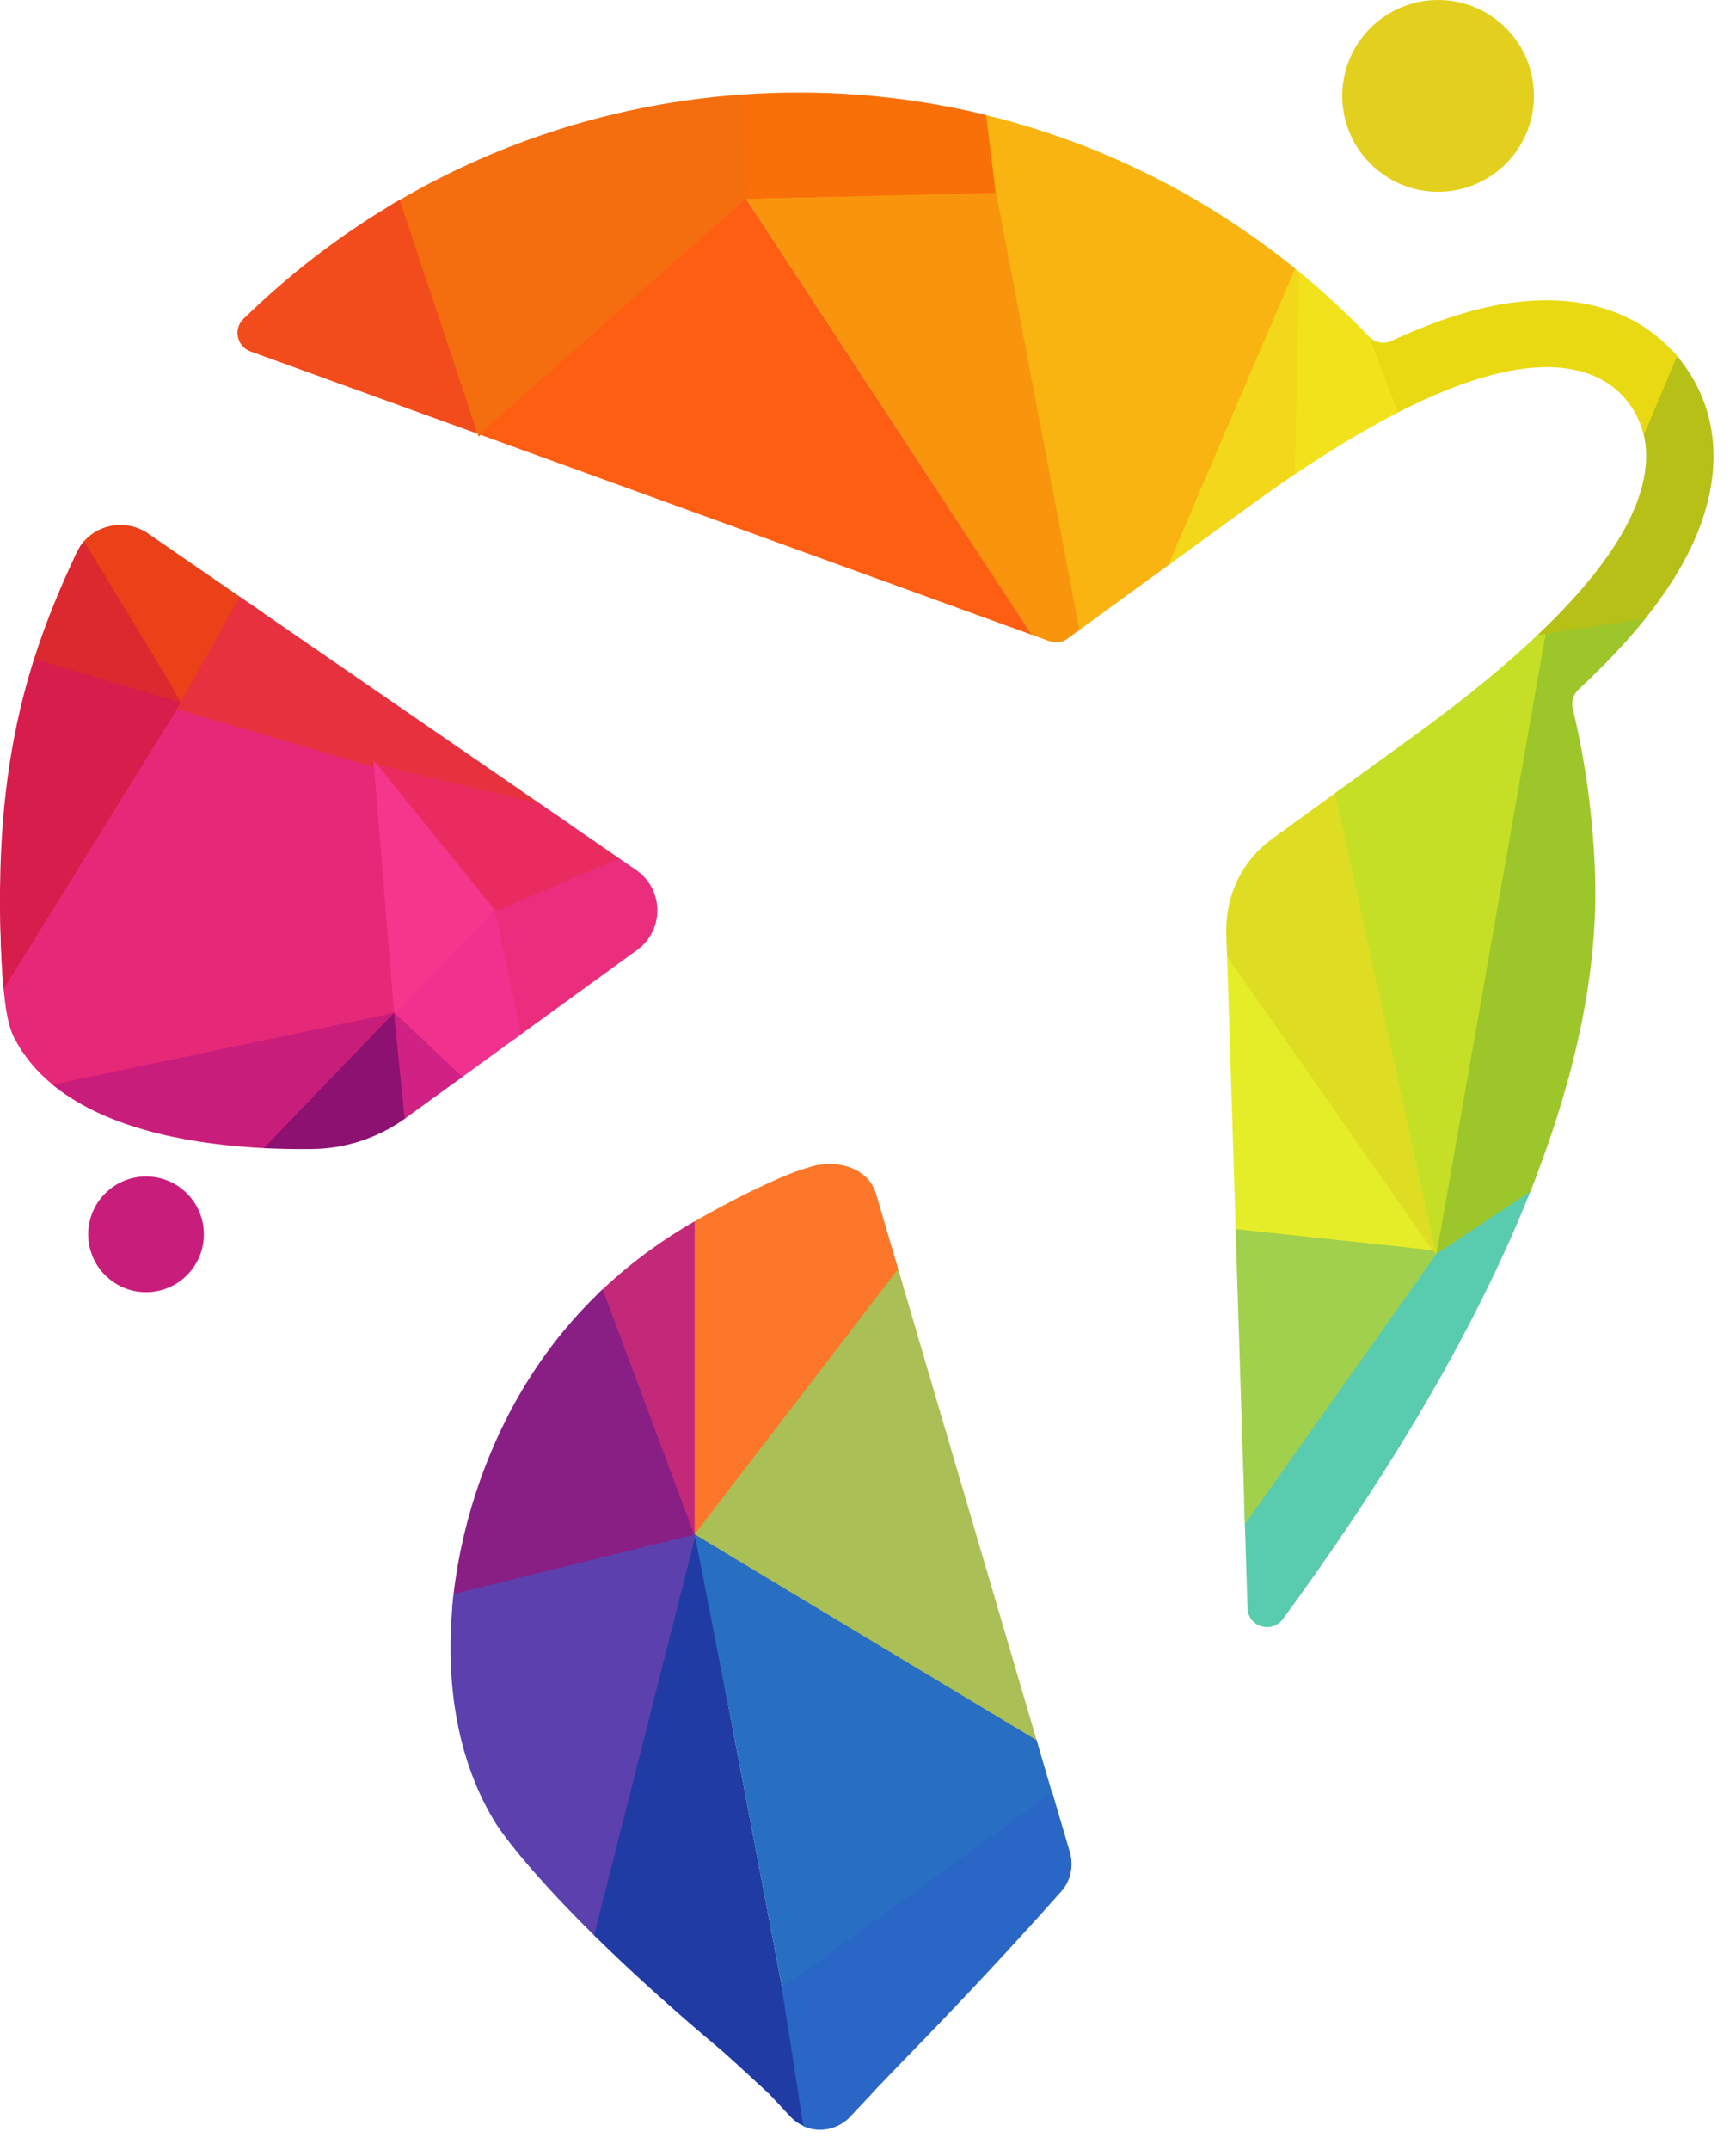 <svg width="21" height="26" viewBox="0 0 21 26" fill="none" xmlns="http://www.w3.org/2000/svg">
<g clip-path="url(#clip0_438_2788)">
<path d="M18.598 14.186L18.162 13.898L17.474 14.833L17.429 14.895L17.422 14.904L17.415 14.913L17.406 14.926L17.34 15.015L17.296 15.076L17.27 15.111L15.05 18.13L15.059 18.43L15.091 19.446C15.098 19.671 15.384 19.758 15.518 19.579C16.689 17.982 17.801 16.195 18.512 14.408L18.598 14.186Z" fill="#59CBAF"/>
<path d="M17.606 14.932L17.577 14.972L17.5 15.077L17.488 15.049L17.477 15.068L17.462 15.081L17.417 15.116L17.388 15.146L15.06 18.43L15.05 18.13L14.947 14.861L14.943 14.861V14.669L17.166 14.889L17.316 14.904L17.403 14.912L17.415 14.914L17.421 14.914L17.425 14.914L17.544 14.926L17.606 14.932Z" fill="#A1D04C"/>
<path d="M17.489 15.085L17.438 15.118L17.425 15.127L17.388 15.123L17.384 15.123L17.364 15.121L17.325 15.117L17.271 15.111L14.948 14.862L14.944 14.861V14.736L14.844 11.569L14.835 11.276C14.835 11.275 14.835 11.274 14.835 11.273L17.229 14.501L17.349 14.664L17.443 14.79L17.448 14.796L17.475 14.834L17.544 14.927L17.578 14.972L17.605 15.009L17.489 15.085Z" fill="#E5ED28"/>
<path d="M17.382 15.155L17.377 15.158L17.325 15.116L17.296 15.075L17.166 14.888L14.844 11.568L14.835 11.275C14.835 11.274 14.835 11.273 14.835 11.272C14.823 10.827 15.027 10.404 15.388 10.144L16.151 9.59L16.223 9.538L17.349 14.663L17.403 14.912L17.406 14.925L17.413 14.955L17.415 14.967L17.447 15.111L17.435 15.112L17.416 15.115L17.382 15.155Z" fill="#DEDD23"/>
<path d="M18.735 7.58L18.726 7.631L18.72 7.662L17.446 14.795L17.428 14.895L17.425 14.914L17.415 14.968L17.387 15.123L17.382 15.154L17.381 15.155L17.381 15.155L17.378 15.149L17.363 15.121L17.34 15.015L17.315 14.903L17.227 14.5L16.15 9.59L16.222 9.538L17.116 8.89C17.701 8.465 18.194 8.062 18.596 7.682C18.62 7.659 18.642 7.637 18.665 7.615L18.735 7.58Z" fill="#C5DF26"/>
<path d="M18.598 14.186C19.062 12.961 19.331 11.741 19.295 10.585C19.272 9.891 19.181 9.216 19.025 8.568C19.005 8.483 19.031 8.398 19.093 8.339C19.412 8.043 19.683 7.756 19.907 7.476L19.938 7.437L18.726 7.632L18.703 7.636L18.697 7.667L17.443 14.79L17.423 14.905L17.421 14.914L17.413 14.956L17.384 15.123L17.378 15.159L17.383 15.155L17.425 15.127L17.448 15.112L17.501 15.077L17.605 15.009L18.512 14.408L18.598 14.186Z" fill="#9DC62A"/>
<path d="M20.701 5.856C20.62 6.365 20.37 6.886 19.937 7.436L19.906 7.475L18.72 7.662L18.696 7.666L18.597 7.682C18.62 7.66 18.643 7.638 18.666 7.615C19.399 6.907 19.809 6.276 19.897 5.722C19.922 5.558 19.919 5.404 19.885 5.261C19.867 5.183 19.84 5.109 19.804 5.037L20.216 4.226C20.24 4.252 20.265 4.279 20.288 4.306C20.319 4.342 20.348 4.38 20.376 4.419C20.672 4.829 20.786 5.324 20.701 5.856Z" fill="#B7C017"/>
<path d="M20.288 4.306L19.885 5.261C19.867 5.183 19.84 5.109 19.804 5.037C19.778 4.987 19.749 4.938 19.715 4.891C19.545 4.657 19.301 4.513 18.982 4.461C18.453 4.375 17.762 4.551 16.91 4.988L16.907 4.99L16.553 4.063L16.555 4.065C16.558 4.068 16.56 4.071 16.562 4.073C16.634 4.145 16.742 4.164 16.833 4.122C17.721 3.708 18.467 3.561 19.109 3.662C19.551 3.733 19.93 3.926 20.215 4.226C20.241 4.252 20.265 4.279 20.288 4.306Z" fill="#E9D912"/>
<path d="M15.662 5.736C15.483 5.857 15.299 5.986 15.111 6.123L14.129 6.837L14.12 6.843L15.657 3.24C15.66 3.242 15.663 3.245 15.666 3.247C15.682 3.26 15.699 3.274 15.715 3.287C15.719 3.29 15.723 3.293 15.726 3.296L15.668 5.733L15.662 5.736Z" fill="#F3D71A"/>
<path d="M15.667 3.247L14.13 6.837L14.121 6.843L13.057 7.617L12.911 7.723C12.908 7.726 12.905 7.728 12.902 7.73C12.9 7.731 12.898 7.732 12.897 7.734C12.896 7.734 12.896 7.734 12.895 7.734C12.893 7.736 12.891 7.737 12.889 7.738C12.888 7.738 12.888 7.739 12.887 7.739C12.885 7.74 12.883 7.741 12.882 7.742C12.881 7.742 12.879 7.743 12.879 7.744C12.877 7.745 12.876 7.745 12.874 7.746C12.873 7.746 12.872 7.747 12.871 7.747C12.869 7.748 12.867 7.749 12.864 7.75C12.864 7.75 12.864 7.75 12.864 7.75C12.862 7.751 12.86 7.752 12.857 7.752C12.854 7.754 12.85 7.755 12.847 7.756C12.845 7.757 12.842 7.757 12.84 7.758C12.84 7.758 12.839 7.758 12.839 7.758C12.838 7.759 12.836 7.759 12.835 7.759C12.832 7.76 12.83 7.761 12.828 7.761C12.826 7.762 12.825 7.762 12.823 7.762C12.821 7.763 12.819 7.763 12.817 7.763C12.814 7.764 12.812 7.764 12.809 7.765C12.809 7.765 12.808 7.765 12.808 7.765C12.805 7.765 12.803 7.765 12.801 7.766C12.798 7.766 12.796 7.766 12.793 7.766L11.998 2.333L11.997 2.324L11.933 1.881L11.81 1.364C11.82 1.366 11.83 1.369 11.84 1.371C11.847 1.373 11.854 1.374 11.861 1.376C11.861 1.376 11.863 1.376 11.864 1.377C11.876 1.379 11.888 1.383 11.9 1.385C11.91 1.388 11.92 1.39 11.93 1.393C13.313 1.73 14.58 2.369 15.658 3.24C15.661 3.242 15.664 3.245 15.667 3.247Z" fill="#F9B411"/>
<path d="M13.056 7.617L12.91 7.723C12.907 7.726 12.904 7.728 12.901 7.73C12.899 7.731 12.897 7.732 12.895 7.734C12.895 7.734 12.894 7.734 12.893 7.734C12.892 7.736 12.89 7.737 12.888 7.738C12.887 7.738 12.886 7.739 12.886 7.739C12.884 7.74 12.882 7.741 12.88 7.742C12.88 7.742 12.878 7.743 12.877 7.744C12.876 7.745 12.874 7.745 12.873 7.746C12.872 7.746 12.871 7.747 12.87 7.747C12.868 7.748 12.865 7.749 12.863 7.75C12.863 7.75 12.863 7.75 12.862 7.75C12.861 7.751 12.858 7.752 12.856 7.752C12.853 7.754 12.849 7.755 12.846 7.756C12.844 7.757 12.841 7.757 12.839 7.758C12.839 7.758 12.838 7.758 12.838 7.758C12.837 7.759 12.835 7.759 12.834 7.759C12.831 7.76 12.829 7.761 12.826 7.761C12.825 7.762 12.823 7.762 12.822 7.762C12.82 7.763 12.818 7.763 12.815 7.763C12.813 7.764 12.81 7.764 12.808 7.765C12.807 7.765 12.807 7.765 12.806 7.765C12.804 7.765 12.802 7.765 12.8 7.766C12.797 7.766 12.794 7.766 12.792 7.766C12.789 7.766 12.786 7.766 12.783 7.766C12.774 7.767 12.764 7.766 12.754 7.766C12.751 7.765 12.747 7.765 12.744 7.764C12.742 7.764 12.74 7.764 12.738 7.763C12.735 7.763 12.731 7.763 12.728 7.762C12.726 7.761 12.723 7.761 12.72 7.76C12.711 7.758 12.701 7.755 12.692 7.752L12.483 7.676L12.48 7.675L9.026 2.406L9.024 2.404L11.996 2.324L12.044 2.323H12.049L13.056 7.617Z" fill="#F8950C"/>
<path d="M8.954 0.843H8.957L8.954 0.844V0.843Z" fill="#F97008"/>
<path d="M12.046 2.331L11.998 2.333L9.03 2.406H9.026H9.023V2.406V2.405L8.968 1.144C8.97 1.144 8.972 1.144 8.974 1.144C8.977 1.144 8.98 1.143 8.982 1.143C9.107 1.134 9.232 1.128 9.358 1.124C9.456 1.121 9.555 1.12 9.652 1.12C9.662 1.12 9.672 1.12 9.682 1.12C9.692 1.12 9.702 1.12 9.712 1.12C9.716 1.12 9.719 1.12 9.722 1.12C9.733 1.12 9.745 1.12 9.756 1.12H9.756C9.77 1.12 9.784 1.121 9.798 1.121C9.81 1.121 9.823 1.121 9.836 1.121C9.837 1.121 9.838 1.121 9.839 1.121C9.841 1.121 9.843 1.121 9.844 1.121C9.848 1.121 9.853 1.121 9.857 1.122C9.859 1.122 9.861 1.122 9.863 1.122C9.865 1.122 9.867 1.122 9.869 1.122C9.882 1.122 9.895 1.122 9.908 1.123C9.917 1.123 9.927 1.123 9.937 1.124C9.948 1.124 9.958 1.124 9.968 1.124C9.978 1.125 9.988 1.125 9.998 1.125C10.007 1.126 10.015 1.126 10.024 1.126C10.034 1.127 10.044 1.127 10.054 1.127C10.063 1.128 10.072 1.128 10.081 1.129C10.088 1.129 10.095 1.129 10.102 1.13C10.112 1.13 10.123 1.131 10.133 1.131C10.138 1.131 10.143 1.131 10.148 1.132C10.149 1.132 10.15 1.132 10.151 1.132C10.151 1.132 10.152 1.132 10.153 1.132C10.155 1.132 10.158 1.132 10.16 1.132L10.192 1.134C10.204 1.134 10.216 1.135 10.227 1.136C10.234 1.137 10.239 1.137 10.245 1.137C10.254 1.138 10.264 1.138 10.272 1.139C10.284 1.14 10.295 1.14 10.306 1.141C10.319 1.142 10.332 1.143 10.345 1.144C10.348 1.144 10.35 1.144 10.353 1.144L10.361 1.145C10.366 1.145 10.371 1.145 10.376 1.145C10.4 1.147 10.423 1.149 10.446 1.151C10.456 1.152 10.466 1.152 10.477 1.153C10.486 1.154 10.496 1.155 10.505 1.156C10.516 1.157 10.527 1.158 10.537 1.159C10.553 1.16 10.568 1.162 10.583 1.163C10.593 1.164 10.603 1.165 10.613 1.167C10.614 1.167 10.615 1.167 10.616 1.167C10.624 1.168 10.632 1.169 10.639 1.169C10.641 1.17 10.644 1.17 10.646 1.17C10.655 1.171 10.662 1.172 10.671 1.173C10.674 1.173 10.677 1.173 10.68 1.174C10.692 1.175 10.704 1.176 10.716 1.178C10.717 1.178 10.72 1.178 10.721 1.178C10.739 1.18 10.757 1.182 10.776 1.184C10.802 1.187 10.828 1.19 10.853 1.193C10.861 1.194 10.87 1.196 10.879 1.196C10.891 1.198 10.904 1.199 10.916 1.201C10.927 1.203 10.939 1.204 10.95 1.206C10.961 1.207 10.972 1.209 10.983 1.21C10.995 1.212 11.006 1.213 11.017 1.215C11.028 1.217 11.038 1.218 11.049 1.22C11.05 1.22 11.051 1.22 11.053 1.22C11.063 1.221 11.073 1.223 11.084 1.225C11.094 1.226 11.103 1.228 11.113 1.229C11.119 1.23 11.125 1.231 11.131 1.232C11.138 1.233 11.145 1.234 11.153 1.235C11.163 1.237 11.173 1.239 11.183 1.24C11.206 1.244 11.227 1.247 11.249 1.251C11.26 1.253 11.271 1.255 11.283 1.257C11.294 1.259 11.305 1.261 11.316 1.263C11.327 1.264 11.338 1.267 11.349 1.268C11.36 1.27 11.371 1.272 11.382 1.275C11.404 1.278 11.426 1.283 11.448 1.287C11.459 1.289 11.47 1.291 11.481 1.293C11.492 1.295 11.502 1.297 11.514 1.3C11.523 1.301 11.531 1.303 11.541 1.305C11.545 1.306 11.55 1.307 11.554 1.307C11.562 1.309 11.571 1.311 11.579 1.313C11.589 1.315 11.598 1.317 11.608 1.318C11.62 1.321 11.633 1.324 11.645 1.326C11.656 1.329 11.667 1.331 11.677 1.333C11.688 1.336 11.699 1.338 11.71 1.34C11.721 1.343 11.732 1.345 11.742 1.347C11.753 1.35 11.764 1.352 11.775 1.355C11.786 1.358 11.796 1.36 11.807 1.362C11.818 1.365 11.828 1.367 11.838 1.369C11.845 1.371 11.852 1.372 11.858 1.374C11.859 1.375 11.861 1.375 11.862 1.375C11.874 1.378 11.886 1.381 11.898 1.383C11.908 1.386 11.918 1.388 11.928 1.391L11.986 1.86L12.043 2.321L12.046 2.331Z" fill="#F97008"/>
<path d="M9.031 2.424L9.03 2.425L5.814 5.259L5.801 5.271L5.79 5.281L5.785 5.266L5.778 5.246L4.696 2.5C4.742 2.471 4.789 2.444 4.836 2.417C6.064 1.702 7.466 1.251 8.968 1.144C8.97 1.144 8.972 1.144 8.974 1.144C8.977 1.144 8.98 1.143 8.982 1.143C8.981 1.153 8.98 1.164 8.981 1.164L9.03 2.404V2.406L9.03 2.412L9.031 2.424Z" fill="#F46E0F"/>
<path d="M5.778 5.246L5.777 5.245L3.028 4.249C2.866 4.19 2.82 3.978 2.943 3.858C3.472 3.341 4.059 2.884 4.696 2.499C4.742 2.471 4.789 2.443 4.835 2.417L5.778 5.246Z" fill="#F24C1C"/>
<path d="M12.482 7.676L9.026 2.406L9.025 2.404L9.023 2.406L5.796 5.252L12.479 7.675L12.482 7.676Z" fill="#FD5E12"/>
<path d="M16.907 4.99C16.526 5.186 16.113 5.433 15.668 5.733L15.663 5.736L15.715 3.287C15.719 3.29 15.723 3.292 15.726 3.296C16.017 3.534 16.293 3.791 16.553 4.063L16.555 4.065L16.91 4.988L16.907 4.99Z" fill="#F2E21B"/>
<path d="M0.734 13.193L4.622 12.308L4.731 12.283L4.768 12.275L4.77 12.274L4.78 12.272L4.793 12.269L4.796 12.268L4.811 12.265L4.81 12.227L4.756 9.542L4.755 9.473L4.752 9.346L4.751 9.289L4.743 8.867L2.378 8.311L2.297 8.292L1.942 8.209L1.905 8.201L1.602 8.13L1.502 8.291L1.462 8.356L0.001 10.725C-0.001 10.87 0 11.021 0.004 11.176C0.012 11.517 0.026 11.769 0.044 11.959C0.081 12.358 0.135 12.476 0.173 12.551C0.287 12.773 0.446 12.959 0.635 13.115L0.734 13.193Z" fill="#E62878"/>
<path d="M3.183 7.411L2.378 8.311L2.145 8.573L2.144 8.573L2.142 8.575L2.138 8.581L2.133 8.585L2.124 8.569L2.056 8.455L1.905 8.2L0.966 6.612C0.981 6.589 0.998 6.566 1.016 6.545C1.207 6.329 1.539 6.279 1.791 6.451L2.901 7.216L3.183 7.411Z" fill="#EA4118"/>
<path d="M2.147 8.577L2.143 8.576L2.142 8.575L2.124 8.57L1.463 8.355L0.399 8.011C0.404 7.996 0.409 7.981 0.413 7.967C0.563 7.494 0.741 7.078 0.925 6.686C0.937 6.66 0.951 6.635 0.966 6.613C0.982 6.589 0.999 6.567 1.017 6.546L1.993 8.152L2.185 8.494L2.142 8.57L2.144 8.572L2.145 8.574L2.145 8.575L2.147 8.577Z" fill="#DB292F"/>
<path d="M2.19 8.496L2.143 8.572L2.143 8.573L2.141 8.575L2.138 8.581L0.044 11.959C0.026 11.769 0.011 11.517 0.004 11.176C0 11.021 -0.001 10.871 0.001 10.725C0.012 9.606 0.171 8.74 0.399 8.01C0.403 7.995 0.408 7.981 0.412 7.966L1.501 8.291L2.056 8.456L2.083 8.464L2.184 8.494L2.19 8.496Z" fill="#D61D4C"/>
<path d="M6.922 9.988L4.753 9.346L4.614 9.304L4.561 9.289L4.524 9.278L2.144 8.574H2.144L2.142 8.573L2.14 8.573L2.142 8.569V8.569L2.184 8.494L2.297 8.292L2.901 7.216L3.183 7.411L6.539 9.723V9.724L6.56 9.738L6.922 9.988Z" fill="#E8313E"/>
<path d="M7.49 10.379L6.922 9.988L6.56 9.738L6.539 9.724V9.723L4.751 9.289L4.561 9.242L4.52 9.232L4.517 9.232L4.521 9.236L4.561 9.289L4.756 9.542L5.928 11.059L5.933 11.066L5.947 11.084L5.997 11.062L6.067 11.03L7.502 10.388L7.49 10.379Z" fill="#E92B5F"/>
<path d="M5.984 11.001L4.517 9.189L4.776 12.344L5.984 11.001Z" fill="#F5368D"/>
<path d="M0.635 13.115L0.735 13.193C1.405 13.683 2.395 13.843 3.191 13.883L3.206 13.884L4.77 12.287L4.771 12.285L4.781 12.276L4.771 12.278L4.769 12.278L4.768 12.245L4.605 12.283L0.635 13.115Z" fill="#C91D7B"/>
<path d="M3.205 13.884C3.409 13.894 3.6 13.896 3.769 13.894C4.173 13.891 4.565 13.763 4.895 13.529L4.914 13.515L4.799 12.321L4.795 12.287L4.793 12.269L4.793 12.266L4.791 12.247L4.78 12.258L4.77 12.243L4.767 12.246L4.765 12.248L4.731 12.284L4.728 12.287L3.191 13.883L3.205 13.884Z" fill="#8D1171"/>
<path d="M7.49 10.379L6.04 10.999L5.984 11.001L5.947 11.039L5.97 11.072L5.931 11.056L5.932 11.066L5.948 11.152L6.204 12.579C6.237 12.555 6.27 12.53 6.304 12.506C6.307 12.504 6.31 12.502 6.313 12.499C6.779 12.161 7.244 11.823 7.709 11.486C8.038 11.245 8.031 10.753 7.696 10.521L7.502 10.388L7.49 10.379Z" fill="#EB2D7D"/>
<path d="M6.304 12.506C6.27 12.53 6.237 12.554 6.203 12.579C6 12.726 5.796 12.874 5.592 13.023C5.576 13.034 5.559 13.046 5.543 13.058L4.813 12.306L4.795 12.287L4.78 12.272L4.773 12.265L4.783 12.255L4.791 12.246L4.81 12.226L5.927 11.059L5.93 11.056L5.947 11.039L5.983 11.001L5.988 11.021L5.996 11.061L6.003 11.094L6.304 12.506Z" fill="#F0328E"/>
<path d="M4.914 13.515C4.915 13.514 4.916 13.513 4.918 13.512C5.126 13.361 5.335 13.21 5.544 13.058C5.56 13.046 5.577 13.034 5.593 13.022L4.824 12.295L4.796 12.269L4.793 12.265L4.783 12.256L4.77 12.243L4.767 12.241L4.766 12.248L4.768 12.275L4.769 12.279L4.77 12.287L4.895 13.529" fill="#CF2284"/>
<path d="M10.922 15.545L8.458 18.544L8.428 18.582L8.422 18.588L8.414 18.598L8.403 18.611L8.401 18.614L8.399 18.616L8.391 18.627V14.776L8.404 14.768C9.043 14.402 9.547 14.18 9.779 14.117C10.097 14.009 10.499 14.106 10.597 14.435L10.865 15.346L10.865 15.349L10.922 15.545Z" fill="#FC772A"/>
<path d="M8.389 14.776C8.035 14.98 7.655 15.246 7.29 15.591C7.275 15.604 7.261 15.618 7.246 15.632L8.378 18.563L8.384 18.578L8.389 18.593L8.395 18.606L8.399 18.616L8.4 18.62L8.403 18.627V18.626V18.611V18.57V18.567V18.558V18.554V14.769L8.389 14.776Z" fill="#C32979"/>
<path d="M5.47 19.439L8.393 18.65L8.407 18.646L8.429 18.64L8.423 18.623L8.414 18.598L8.41 18.586L8.403 18.569L8.402 18.566L8.399 18.558V18.558L8.39 18.534L7.29 15.59C7.276 15.604 7.261 15.617 7.247 15.631C6.947 15.92 6.659 16.262 6.403 16.667C5.919 17.43 5.594 18.354 5.487 19.274L5.47 19.439Z" fill="#891F85"/>
<path d="M12.564 21.125L8.436 18.631L8.429 18.627L8.424 18.623L8.416 18.619L8.403 18.611L8.4 18.609L8.395 18.606L8.39 18.603L8.373 18.593L8.384 18.578L8.39 18.57L8.392 18.568L8.396 18.562L8.399 18.558L8.399 18.558L8.403 18.553L10.864 15.346L10.865 15.348L10.923 15.545L12.54 21.043L12.545 21.06L12.546 21.062L12.564 21.125Z" fill="#AABF56"/>
<path d="M8.446 18.592L8.436 18.631L8.432 18.643L8.418 18.701L7.212 23.426C7.204 23.418 7.195 23.41 7.187 23.402C6.289 22.516 6.003 22.057 6.003 22.057C5.542 21.322 5.388 20.388 5.471 19.438L5.487 19.274L8.379 18.562L8.391 18.559H8.391L8.392 18.559L8.4 18.557H8.4L8.404 18.552L8.446 18.592Z" fill="#5C40AE"/>
<path d="M9.785 25.73L9.723 25.709C9.662 25.682 9.606 25.643 9.558 25.591L9.321 25.337C9.317 25.333 9.314 25.33 9.311 25.327C9.306 25.32 9.301 25.315 9.295 25.311C9.002 25.04 8.784 24.841 8.745 24.808C8.104 24.271 7.601 23.81 7.212 23.427C7.203 23.418 7.195 23.41 7.187 23.402L8.393 18.65L8.401 18.62L8.401 18.617L8.403 18.611L8.409 18.586L8.413 18.573L8.41 18.559L8.42 18.577L8.422 18.588L8.43 18.627L8.433 18.644L9.41 23.767L9.462 24.042L9.785 25.73Z" fill="#203BA4"/>
<path d="M12.75 21.755L9.48 24.05L9.477 24.035L9.463 24.04L9.41 23.767L8.87 20.934L8.431 18.696L8.426 18.67L8.42 18.64L8.416 18.62L8.416 18.619L8.415 18.612L8.414 18.608L8.413 18.603L8.409 18.586L8.403 18.553L8.416 18.561L8.417 18.561L8.459 18.587L12.54 21.043L12.545 21.06L12.546 21.062L12.564 21.125L12.727 21.68L12.749 21.753L12.75 21.755Z" fill="#286EC3"/>
<path d="M12.834 22.87C11.995 23.813 11.284 24.546 10.87 24.971C10.678 25.17 10.55 25.302 10.505 25.357C10.5 25.359 10.498 25.362 10.494 25.366C10.492 25.368 10.491 25.37 10.488 25.373L10.283 25.592C10.152 25.732 9.957 25.78 9.784 25.731L9.722 25.709L9.462 24.042L9.463 24.041L9.476 24.032L12.727 21.681L12.748 21.753L12.749 21.755L12.938 22.397C12.987 22.564 12.947 22.743 12.834 22.87Z" fill="#2A66C6" stroke="#2A66C6" stroke-width="0.008"/>
<path d="M17.397 0C16.756 0 16.237 0.519 16.237 1.16C16.237 1.8 16.757 2.319 17.397 2.319C18.037 2.319 18.556 1.8 18.556 1.16C18.556 0.519 18.037 0 17.397 0Z" fill="#E3D01E"/>
<path d="M1.767 14.226C1.381 14.226 1.067 14.539 1.067 14.925C1.067 15.312 1.381 15.625 1.767 15.625C2.153 15.625 2.466 15.312 2.466 14.925C2.466 14.539 2.153 14.226 1.767 14.226Z" fill="#C91D7B"/>
</g>
<defs>
<clipPath id="clip0_438_2788">
<rect width="20.728" height="25.752" fill="white"/>
</clipPath>
</defs>
</svg>

